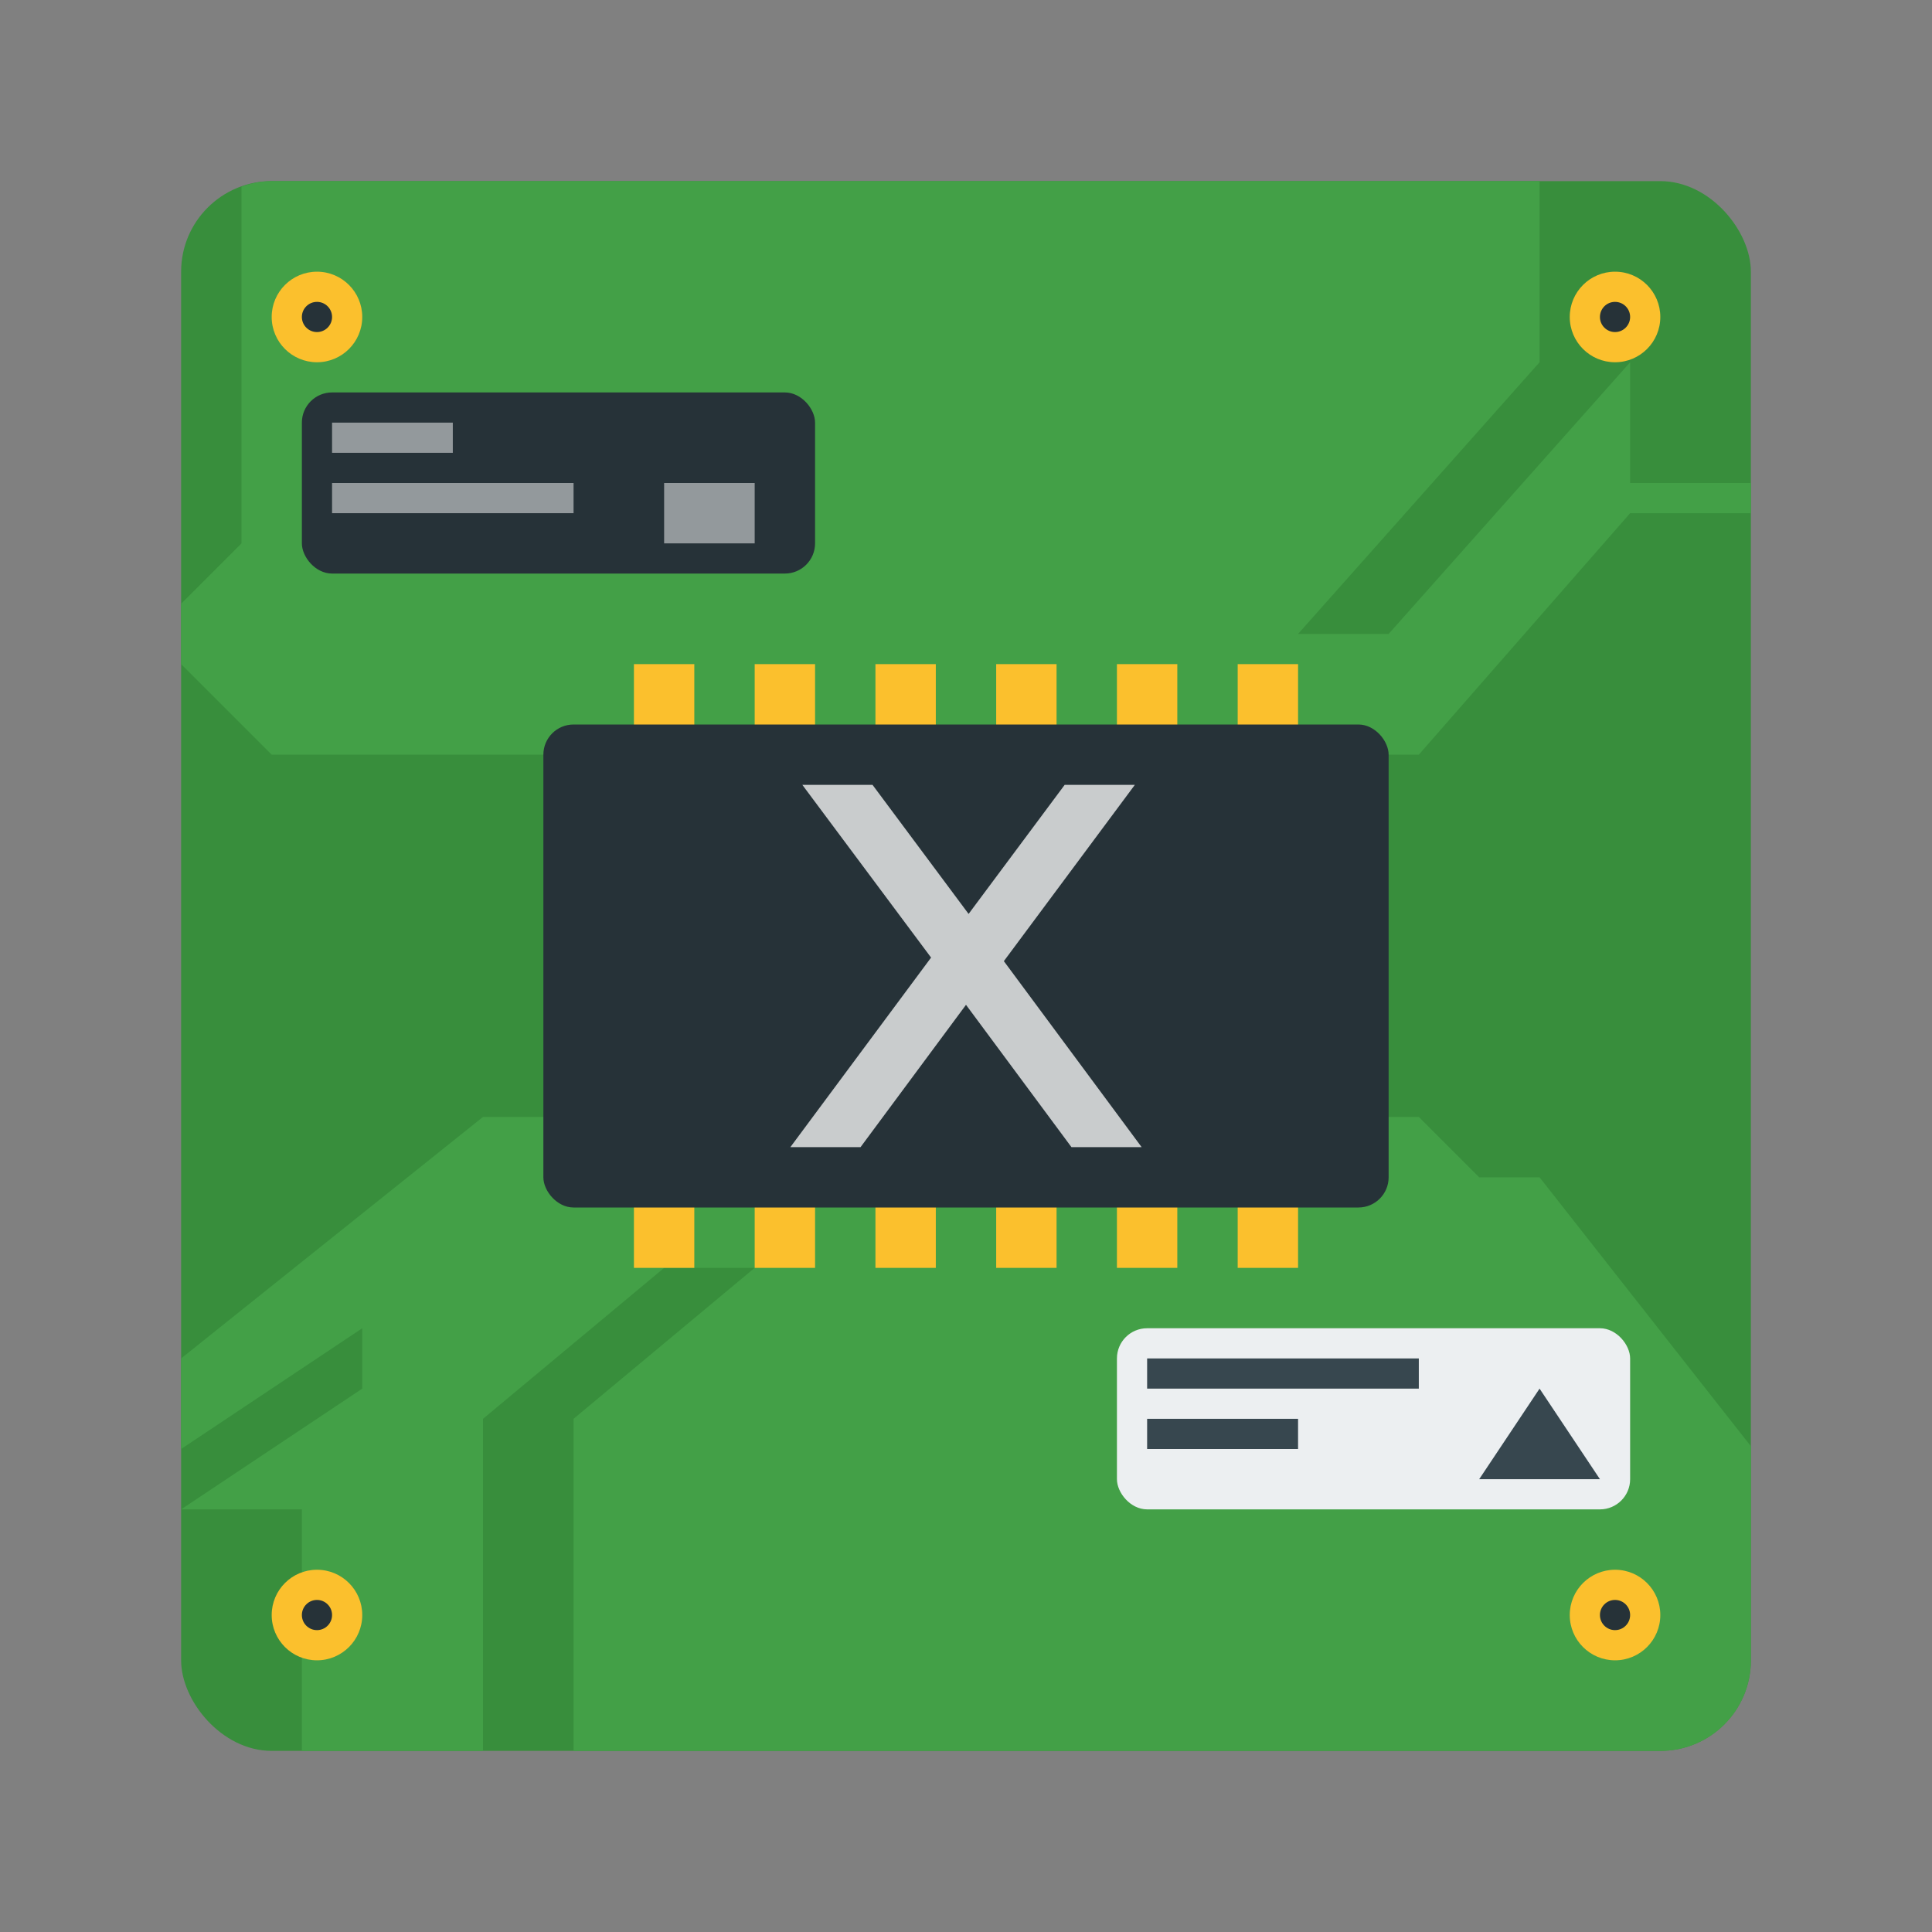 <svg width="64" height="64" version="1.1" xmlns="http://www.w3.org/2000/svg">
 <rect width="100%" height="100%" fill="#808080" stroke="none"/>
 <rect x="6" y="6" width="52" height="52" rx="3" ry="3" fill="#388e3c" stroke-width="1.029"/>
 <path d="m16 37-10 8v3l6-4v2l-6 4h4v8h6v-11l6-5h3l-6 5v11h36c1.662 0 3-1.338 3-3v-7.092l-7-8.908h-2l-2-2h-31z" fill="#43a047" fill-rule="evenodd"/>
 <g transform="translate(-5,3)">
  <circle cx="58.5" cy="50.5" r="1.5" fill="#fbc02d"/>
  <circle cx="58.5" cy="50.5" r=".5" fill="#263238"/>
 </g>
 <g transform="translate(-5,-1)">
  <circle cx="58.5" cy="11.5" r="1.5" fill="#fbc02d"/>
  <circle cx="58.5" cy="11.5" r=".5" fill="#263238"/>
 </g>
 <g transform="translate(5,3)">
  <circle cx="5.5" cy="50.5" r="1.5" fill="#fbc02d"/>
  <circle cx="5.5" cy="50.5" r=".5" fill="#263238"/>
 </g>
 <path d="m9 6c-0.353 0-0.686 0.071-1 0.182v11.818l-2 2v2l3 3h38l7-8h4v-1h-4v-4l-8 9h-3l8-9v-6z" fill="#43a047" fill-rule="evenodd"/>
 <path d="m21 22h2v20h-2zm4 0h2v20h-2zm4 0h2v20h-2zm4 0h2v20h-2zm4 0h2v20h-2zm4 0h2v20h-2z" fill="#fbc02d" fill-rule="evenodd" stroke-width="1.414" style="paint-order:fill markers stroke"/>
 <rect x="18" y="24" width="28" height="16" ry="1" fill="#263238"/>
 <rect x="10" y="13" width="17" height="6" ry="1" fill="#263238" stroke-width="1.102"/>
 <rect x="37" y="44" width="17" height="6" ry="1" fill="#eceff1"/>
 <rect x="38" y="45" width="9" height="1" ry="0" fill="#37474f"/>
 <path d="m38 47h5v1h-5z" fill="#37474f"/>
 <path d="m49 49 2-3 2 3z" fill="#37474f" fill-rule="evenodd"/>
 <g transform="translate(.318 .049)">
  <circle cx="10.182" cy="10.451" r="1.5" fill="#fbc02d"/>
  <circle cx="10.182" cy="10.451" r=".5" fill="#263238"/>
 </g>
 <rect x="11" y="14" width="4" height="1" fill="#ffffff" opacity=".5" style="paint-order:stroke fill markers"/>
 <rect x="11" y="16" width="8" height="1" fill="#ffffff" opacity=".5" style="paint-order:stroke fill markers"/>
 <rect x="22" y="16" width="3" height="2" fill="#ffffff" opacity=".5" style="paint-order:stroke fill markers"/>
 <g fill="#ffffff" opacity=".75" aria-label="x">
  <path d="m37.593 26-4.339 5.839 4.564 6.161h-2.325l-3.493-4.714-3.493 4.714h-2.325l4.661-6.279-4.264-5.721h2.325l3.182 4.275 3.182-4.275z" fill="#ffffff" stroke-width=".549"/>
 </g>
</svg>
